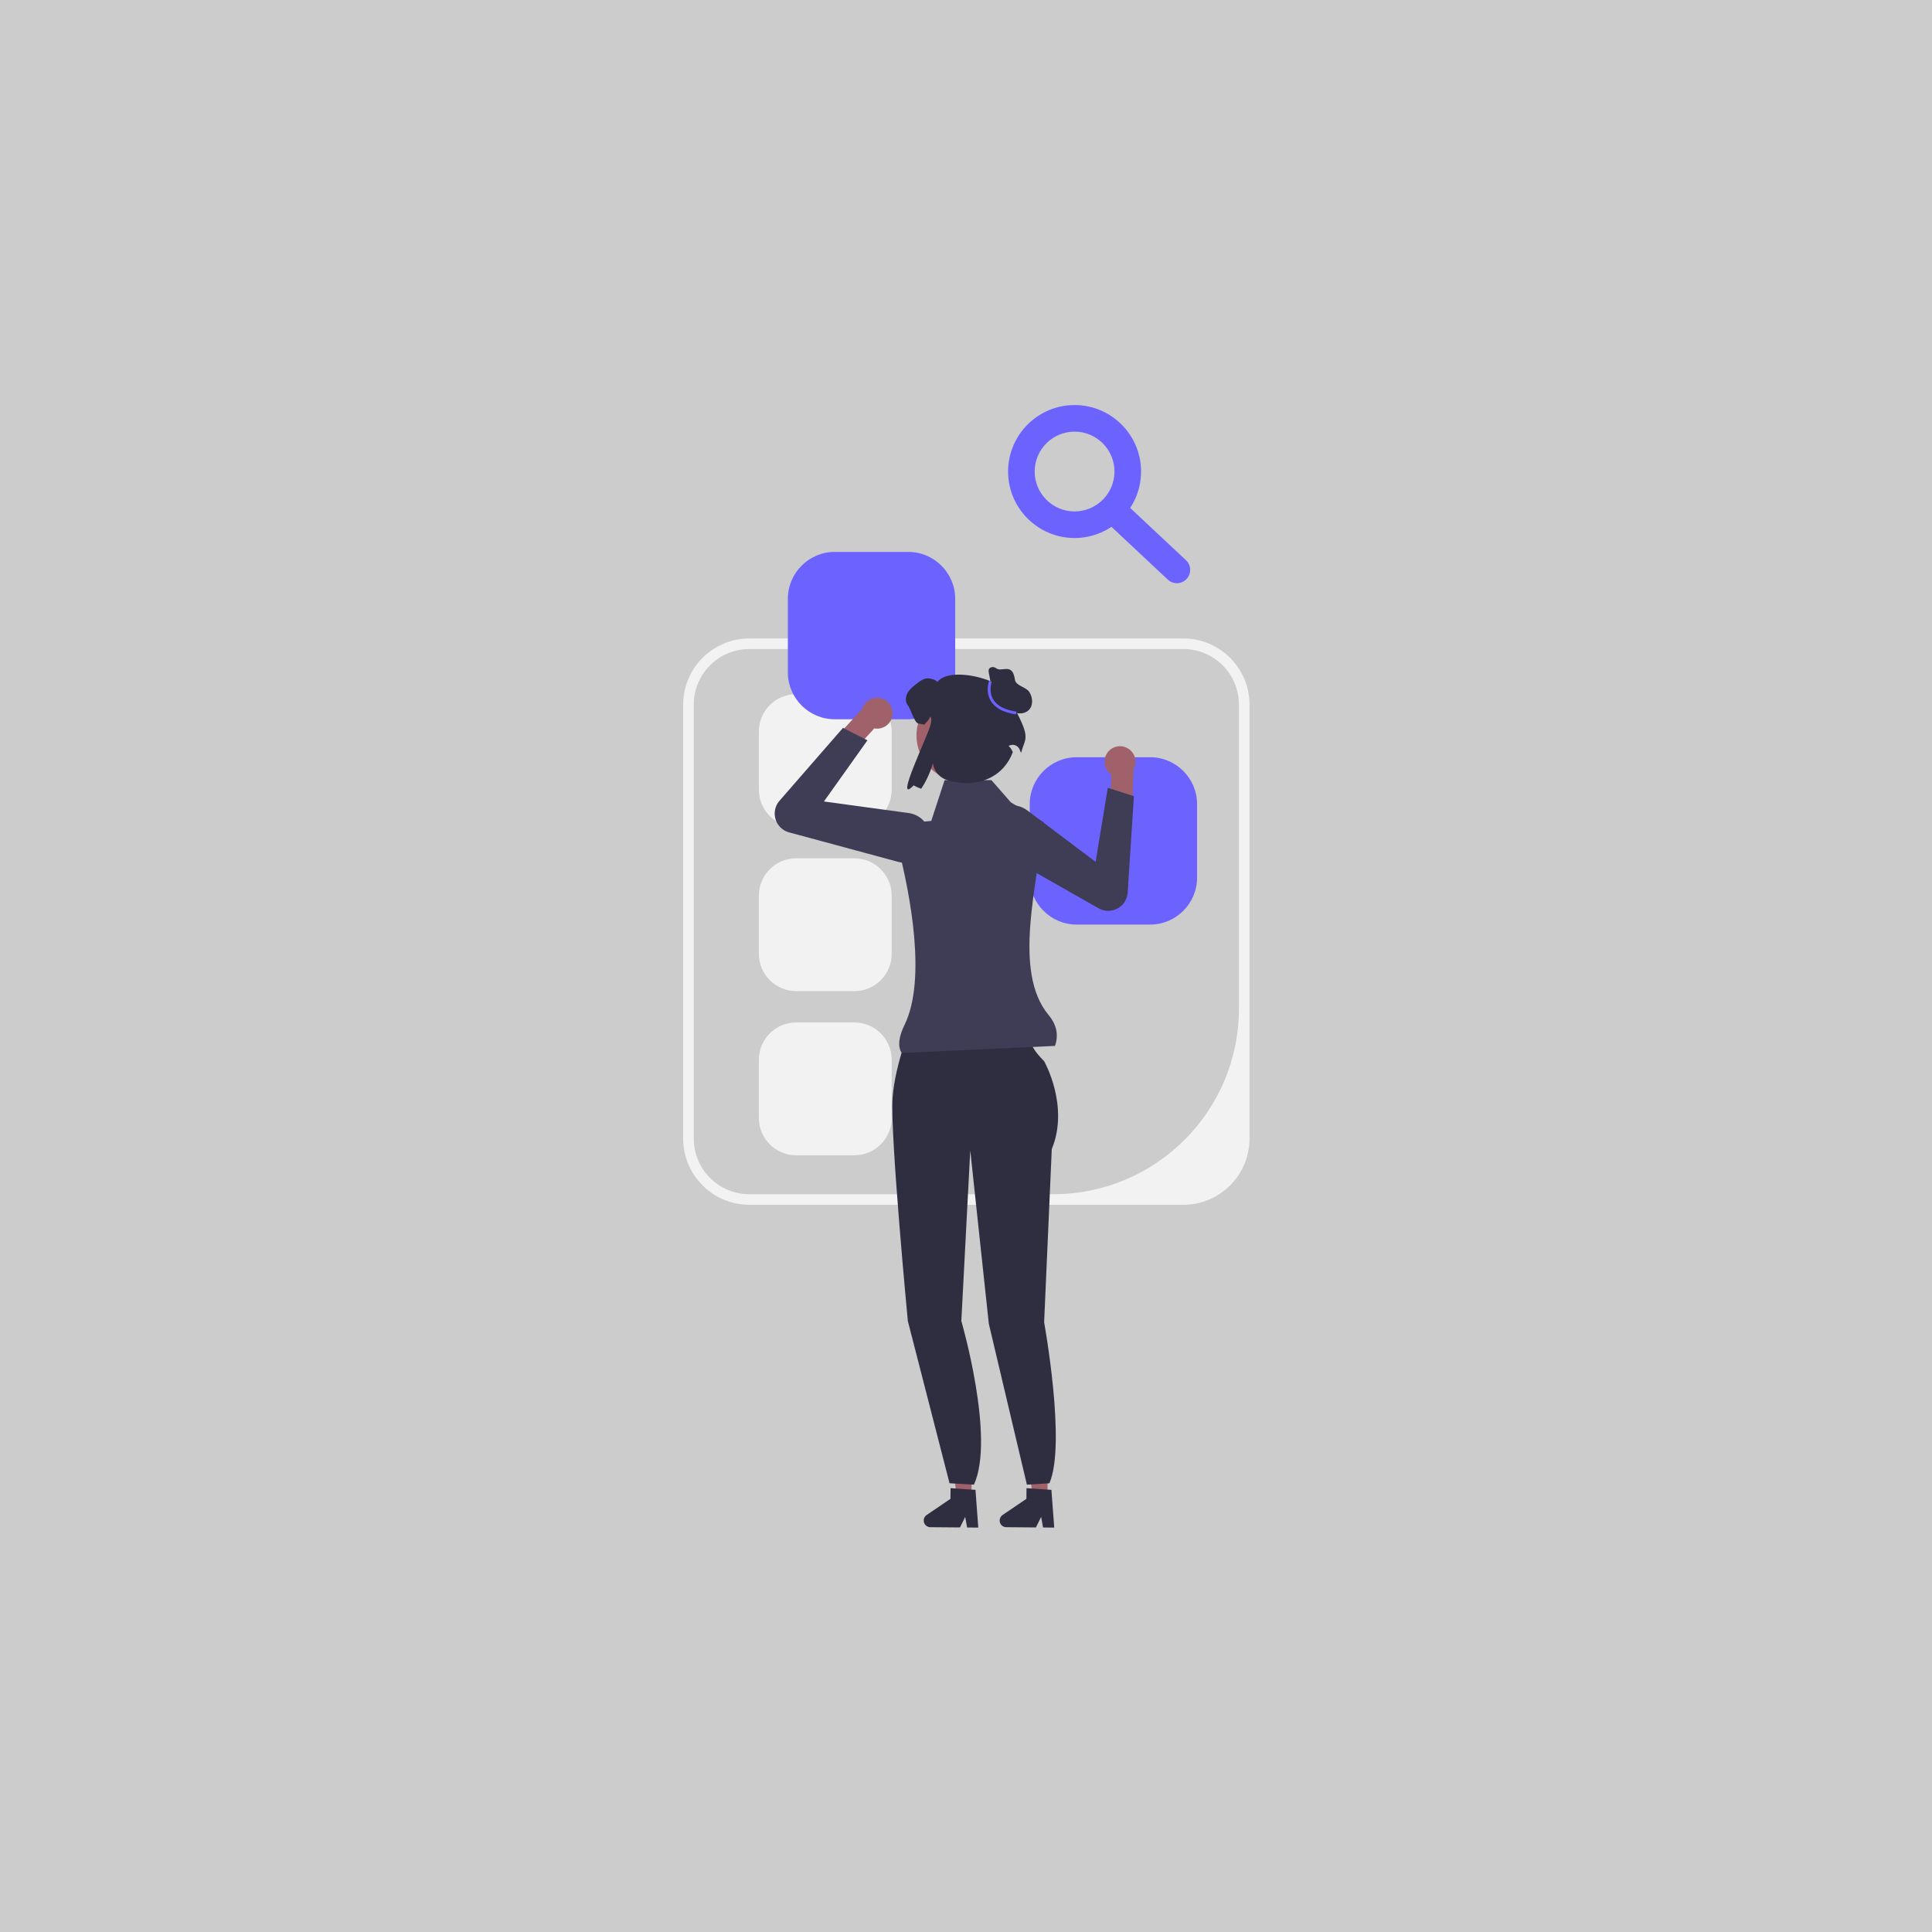 <?xml version="1.0" encoding="UTF-8" standalone="no"?>
<svg
   width="256"
   height="256"
   viewBox="0 0 256 256"
   role="img"
   artist="Katerina Limpitsouni"
   source="https://undraw.co/"
   version="1.1"
   id="svg21"
   sodipodi:docname="no-image.svg"
   inkscape:version="1.4.2 (ebf0e94, 2025-05-08)"
   xmlns:inkscape="http://www.inkscape.org/namespaces/inkscape"
   xmlns:sodipodi="http://sodipodi.sourceforge.net/DTD/sodipodi-0.dtd"
   xmlns="http://www.w3.org/2000/svg"
   xmlns:svg="http://www.w3.org/2000/svg">
  <defs
     id="defs21">
    <filter
       style="color-interpolation-filters:sRGB"
       inkscape:label="Greyscale"
       id="filter22"
       x="0"
       y="0"
       width="1"
       height="1">
      <feColorMatrix
         values="0.21 0.72 0.072 0 0 0.21 0.72 0.072 0 0 0.21 0.72 0.072 0 0 0 0 0 1 0 "
         id="feColorMatrix22"
         result="fbSourceGraphic" />
      <feColorMatrix
         result="fbSourceGraphicAlpha"
         in="fbSourceGraphic"
         values="0 0 0 -1 0 0 0 0 -1 0 0 0 0 -1 0 0 0 0 1 0"
         id="feColorMatrix23" />
      <feColorMatrix
         id="feColorMatrix24"
         values="0.21 0.72 0.072 0 0 0.21 0.72 0.072 0 0 0.21 0.72 0.072 0 0 0 0 0 1 0 "
         in="fbSourceGraphic" />
    </filter>
  </defs>
  <sodipodi:namedview
     id="namedview21"
     pagecolor="#ffffff"
     bordercolor="#000000"
     borderopacity="0.25"
     inkscape:showpageshadow="2"
     inkscape:pageopacity="0.0"
     inkscape:pagecheckerboard="0"
     inkscape:deskcolor="#d1d1d1"
     inkscape:zoom="0.67904138"
     inkscape:cx="251.8256"
     inkscape:cy="233.41729"
     inkscape:window-width="1366"
     inkscape:window-height="697"
     inkscape:window-x="-8"
     inkscape:window-y="-8"
     inkscape:window-maximized="1"
     inkscape:current-layer="svg21" />
  <g
     id="g1"
     transform="scale(0.5)">
    <rect
       style="fill:#cccccc;fill-opacity:1;stroke:none;stroke-width:6.714"
       id="rect24"
       width="512"
       height="512"
       x="1.1546319e-14"
       y="3.08642e-14" />
    <g
       id="g22"
       transform="matrix(0.58,0,0,0.58,97.472,107.34)"
       style="display:inline;filter:url(#filter22)">
      <path
         d="M 372.633,365.415 H 174.325 c -16.669,0 -30.23,-13.561 -30.23,-30.23 V 136.877 c 0,-16.669 13.561,-30.23 30.23,-30.23 h 198.308 c 16.669,0 30.23,13.561 30.23,30.23 v 198.308 c 0,16.669 -13.561,30.23 -30.23,30.23 z M 174.325,111.484 c -14.024,0 -25.393,11.369 -25.393,25.393 v 198.308 c 0,14.024 11.369,25.393 25.393,25.393 h 138.91 c 46.829,0 84.791,-37.962 84.791,-84.791 V 136.877 c 0,-14.024 -11.369,-25.393 -25.393,-25.393 H 174.325 Z"
         fill="#f2f2f2"
         id="path1" />
      <path
         d="m 195.704,132.106 c -9.386,0 -17.021,7.635 -17.021,17.021 v 26.642 c 0,9.386 7.635,17.021 17.021,17.021 h 26.642 c 9.386,0 17.021,-7.635 17.021,-17.021 v -26.642 c 0,-9.386 -7.635,-17.021 -17.021,-17.021 z"
         fill="#f2f2f2"
         id="path2" />
      <path
         d="m 195.704,207.106 c -9.386,0 -17.021,7.635 -17.021,17.021 v 26.642 c 0,9.386 7.635,17.021 17.021,17.021 h 26.642 c 9.386,0 17.021,-7.635 17.021,-17.021 v -26.642 c 0,-9.386 -7.635,-17.021 -17.021,-17.021 z"
         fill="#f2f2f2"
         id="path3" />
      <path
         d="m 195.704,282.106 c -9.386,0 -17.021,7.635 -17.021,17.021 v 26.642 c 0,9.386 7.635,17.021 17.021,17.021 h 26.642 c 9.386,0 17.021,-7.635 17.021,-17.021 v -26.642 c 0,-9.386 -7.635,-17.021 -17.021,-17.021 z"
         fill="#f2f2f2"
         id="path4" />
      <g
         id="g17">
        <path
           d="m 213.371,67.106 c -11.826,0 -21.447,9.621 -21.447,21.447 v 33.569 c 0,11.826 9.621,21.447 21.447,21.447 h 33.569 c 11.826,0 21.447,-9.621 21.447,-21.447 V 88.553 c 0,-11.826 -9.621,-21.447 -21.447,-21.447 z"
           fill="#6c63ff"
           id="path5" />
        <path
           d="m 323.89,160.919 c -11.826,0 -21.447,9.621 -21.447,21.447 v 33.569 c 0,11.826 9.621,21.447 21.447,21.447 h 33.569 c 11.826,0 21.447,-9.621 21.447,-21.447 v -33.569 c 0,-11.826 -9.621,-21.447 -21.447,-21.447 z"
           fill="#6c63ff"
           id="path6" />
        <g
           id="g7">
          <polygon
             points="269.023,498.75 266.004,471.833 276.069,471.917 275.842,498.808 "
             fill="#a0616a"
             id="polygon6" />
          <path
             d="m 253.998,509.652 c -0.015,1.679 1.338,3.06 3.023,3.076 l 13.559,0.113 2.374,-4.811 0.872,4.836 5.116,0.046 -1.292,-17.248 -1.78,-0.118 -7.26,-0.5 -2.342,-0.157 -0.041,4.88 -10.892,7.388 c -0.829,0.563 -1.328,1.495 -1.336,2.496 z"
             fill="#2f2e41"
             id="path7" />
        </g>
        <g
           id="g8">
          <polygon
             points="303.72,498.75 300.702,471.833 310.767,471.917 310.54,498.808 "
             fill="#a0616a"
             id="polygon7" />
          <path
             d="m 288.696,509.652 c -0.015,1.679 1.338,3.06 3.023,3.076 l 13.559,0.113 2.374,-4.811 0.872,4.836 5.116,0.046 -1.292,-17.248 -1.78,-0.118 -7.26,-0.5 -2.342,-0.157 -0.041,4.88 -10.892,7.388 c -0.829,0.563 -1.328,1.495 -1.336,2.496 z"
             fill="#2f2e41"
             id="path8" />
        </g>
        <path
           d="m 249.081,281.178 27.643,0.873 26.189,5.82 c 0,0 -2.619,3.201 6.111,11.93 0,0 11.639,20.369 3.492,40.156 l -3.492,79.148 c 0,0 10.181,55.794 2.402,73.551 l -10.281,0.643 -17.396,-73.55 -8.479,-79.209 -4.074,77.984 c 0,0 15.585,53.527 5.744,74.776 l -11.135,-0.643 -19.052,-74.133 c 0,0 -8.148,-85.549 -6.984,-101.844 1.164,-16.295 9.311,-35.5 9.311,-35.5 z"
           fill="#2f2e41"
           id="path9" />
        <g
           id="g11">
          <path
             d="m 341.914,156.113 c -3.779,0.978 -6.049,4.835 -5.071,8.614 0.448,1.732 1.505,3.14 2.877,4.071 l -4.1e-4,0.01 -0.536,12.985 9.937,4.598 0.793,-19.981 -0.069,0.002 c 0.862,-1.535 1.159,-3.389 0.683,-5.228 -0.978,-3.779 -4.835,-6.049 -8.614,-5.071 z"
             fill="#a0616a"
             id="path10" />
          <path
             d="m 286.378,202.455 c -2.087,-2.069 -3.298,-4.874 -3.344,-7.925 -0.061,-4.092 1.99,-7.807 5.486,-9.935 4.026,-2.452 9.06,-2.204 12.825,0.631 l 31.203,23.494 5.56,-33.844 11.937,3.843 -2.848,44.07 c -0.199,3.083 -1.942,5.798 -4.661,7.264 -2.719,1.466 -5.945,1.429 -8.63,-0.098 l -45.093,-25.655 c -0.906,-0.515 -1.722,-1.137 -2.435,-1.844 z"
             fill="#3f3d56"
             id="path11" />
        </g>
        <g
           id="g13">
          <path
             d="m 238.799,137.182 c 1.995,3.355 0.892,7.693 -2.464,9.687 -1.538,0.914 -3.28,1.171 -4.91,0.865 l -0.007,0.007 -8.761,9.599 -10.294,-3.73 13.505,-14.748 0.048,0.05 c 0.469,-1.697 1.563,-3.223 3.196,-4.194 3.355,-1.995 7.693,-0.892 9.687,2.464 z"
             fill="#a0616a"
             id="path12" />
          <path
             d="m 242.584,208.787 -50.085,-13.529 c -2.982,-0.806 -5.299,-3.051 -6.198,-6.006 -0.899,-2.955 -0.224,-6.111 1.805,-8.44 l 29.005,-33.301 11.182,5.675 -19.88,27.949 38.699,5.285 c 4.67,0.638 8.419,4.006 9.552,8.581 0.984,3.973 -0.175,8.054 -3.099,10.918 -2.18,2.134 -5.015,3.274 -7.954,3.274 -1.004,0 -2.021,-0.133 -3.027,-0.405 z"
             fill="#3f3d56"
             id="path13" />
        </g>
        <path
           d="m 313.989,292.822 -70.038,3.213 c -1.924,-2.921 -1.403,-7.313 1.291,-12.814 10.171,-20.767 2.447,-60.055 -2.75,-80.512 -1.458,-5.74 2.456,-11.446 8.349,-12.035 l 6.604,-0.66 6.104,-18.634 h 21.379 l 8.869,10.133 15.052,9.144 c -2.74,28.221 -14.414,68.071 2.217,88.055 3.637,4.371 4.669,9.097 2.923,14.111 z"
           fill="#3f3d56"
           id="path14" />
        <circle
           cx="271.519"
           cy="150.987"
           r="20.824"
           fill="#a0616a"
           id="circle14" />
        <path
           d="m 295.082,137.658 c 2.897,-10.563 -28.679,-19.621 -34.815,-11.114 -0.853,-1.209 -4.007,-1.944 -5.453,-1.573 -1.447,0.371 -2.664,1.298 -3.851,2.196 -1.632,1.254 -3.324,2.552 -4.326,4.355 -1.009,1.796 -1.165,4.244 0.193,5.802 1.076,1.239 2.966,7.823 4.584,8.15 1.128,0.23 2.077,0.415 2.894,0.549 0.727,-1.061 2.581,-2.394 2.448,-3.677 1.098,0.727 0.697,2.006 0.476,3.314 -0.737,4.354 -17.346,38.055 -7.833,28.124 0.942,0.556 2.107,1.076 3.45,1.551 2.278,-3.435 4.147,-7.486 5.379,-11.723 l 0.009,0.078 c 0.424,3.682 3.115,6.703 6.674,7.734 14.279,4.137 25.83,-1.933 29.803,-12.88 -1.455,-2.953 -2.088,-2.632 -1.958,-2.72 1.816,-1.224 4.311,-0.423 5.092,1.622 0.23,0.603 0.439,1.118 0.62,1.506 2.07,-7.405 4.532,-6.336 -3.385,-21.294 z"
           fill="#2f2e41"
           id="path15" />
        <path
           d="m 285.231,129.994 -1.459,-7.457 c -0.123,-0.627 -0.239,-1.307 0.044,-1.88 0.363,-0.736 1.297,-1.041 2.109,-0.924 0.812,0.117 1.42,0.859 2.228,1.002 2.81,0.497 6.524,-2.279 7.531,4.742 0.42,2.927 5.091,3.237 6.651,5.749 1.56,2.512 1.751,6.139 -0.377,8.191 -1.7,1.639 -4.431,1.828 -6.639,0.991 -2.208,-0.837 -3.981,-2.529 -5.529,-4.312 -1.548,-1.784 -2.95,-3.714 -4.736,-5.259"
           fill="#2f2e41"
           id="path16" />
        <path
           d="m 296.195,141.336 c -5.698,-0.796 -9.582,-2.868 -11.544,-6.159 -2.568,-4.307 -0.848,-9.05 -0.773,-9.25 l 1.204,0.448 c -0.016,0.044 -1.576,4.385 0.68,8.156 1.755,2.933 5.325,4.795 10.611,5.533 z"
           fill="#6c63ff"
           id="path17" />
      </g>
      <path
         d="m 322.934,60.762 c -16.751,0 -30.381,-13.63 -30.381,-30.381 C 292.553,13.63 306.183,0 322.934,0 c 16.751,0 30.381,13.63 30.381,30.381 0,16.751 -13.63,30.381 -30.381,30.381 z m 0,-48.61 c -10.052,0 -18.229,8.177 -18.229,18.229 0,10.052 8.177,18.229 18.229,18.229 10.052,0 18.229,-8.177 18.229,-18.229 0,-10.052 -8.177,-18.229 -18.229,-18.229 z"
         fill="#6c63ff"
         id="path18" />
      <path
         d="m 369.677,81.409 c -1.489,0 -2.982,-0.543 -4.154,-1.644 L 337.009,53.042 c -2.451,-2.293 -2.575,-6.139 -0.279,-8.586 2.29,-2.457 6.136,-2.578 8.586,-0.279 l 28.515,26.723 c 2.451,2.293 2.575,6.139 0.279,8.586 -1.196,1.279 -2.813,1.923 -4.433,1.923 z"
         fill="#6c63ff"
         id="path19" />
      <g
         id="g21" />
    </g>
  </g>
</svg>
